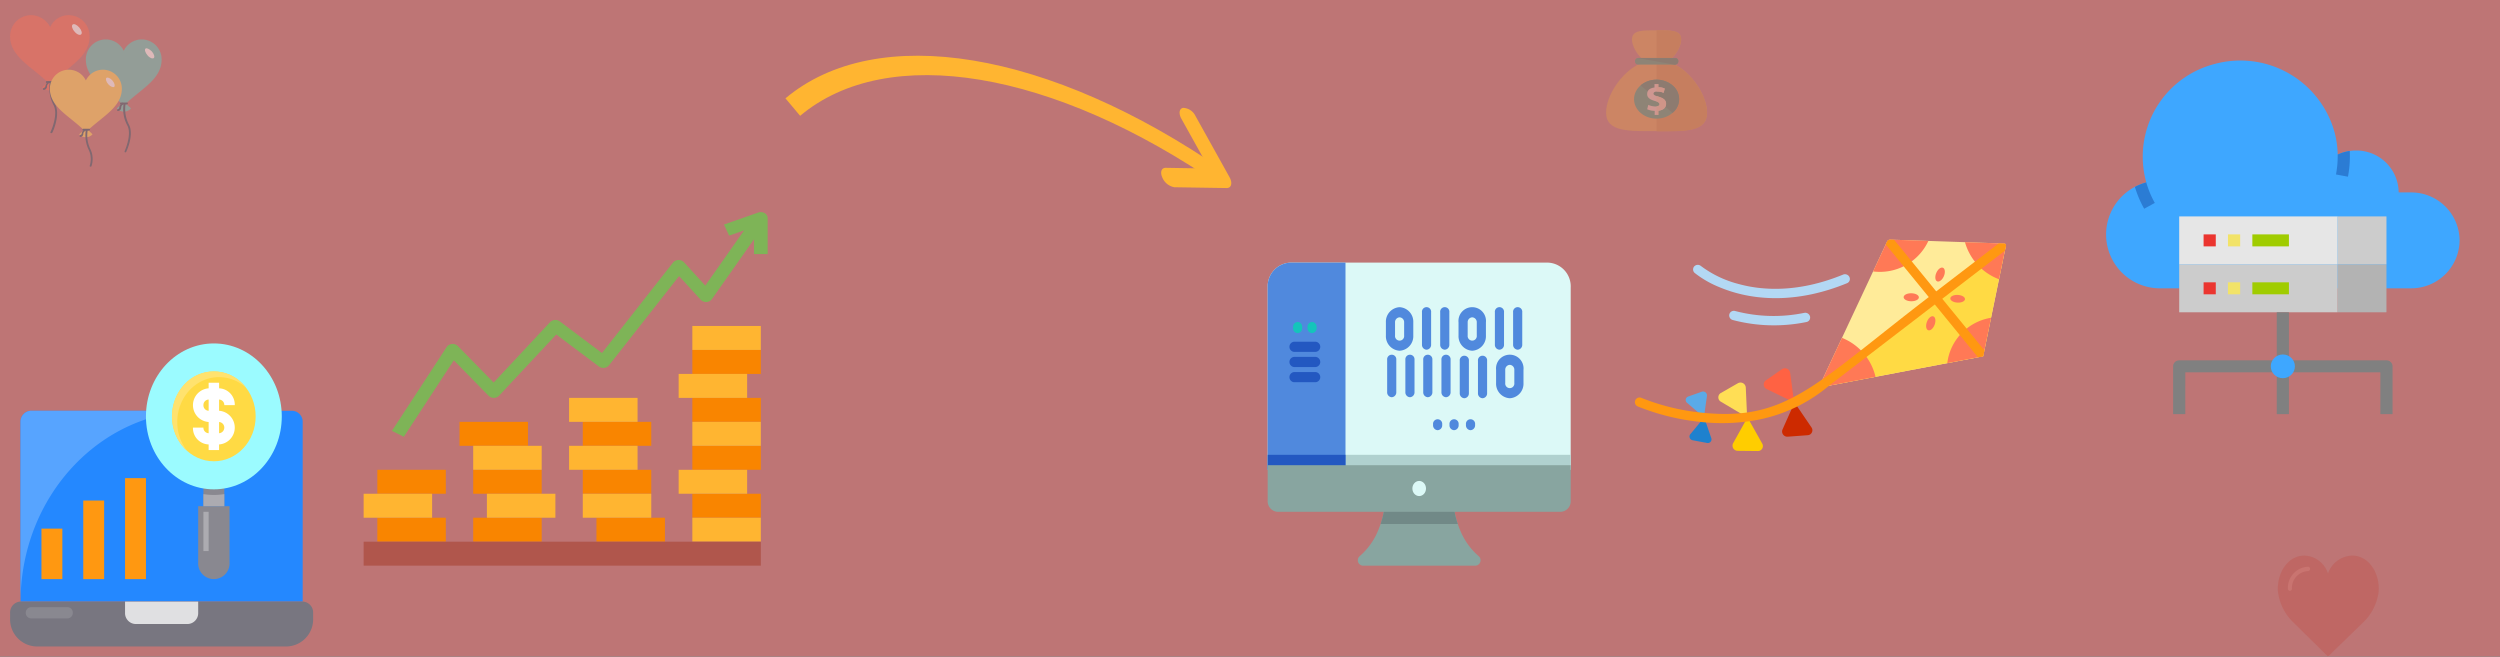 <svg xmlns="http://www.w3.org/2000/svg" xmlns:xlink="http://www.w3.org/1999/xlink" width="495" height="130" viewBox="0 0 495 130">
  <rect x="0" y="0" width="495" height="130" fill="#333333" stroke="none"/>
  <defs>
    <clipPath id="clip-income-card">
      <rect width="495" height="130"/>
    </clipPath>
  </defs>
  <g id="income-card" clip-path="url(#clip-income-card)">
    <rect width="495" height="130" fill="#be7575"/>
    <g id="Group_10" data-name="Group 10" transform="translate(451 95)" opacity="0.23">
      <path id="Path_60" data-name="Path 60" d="M9.94,18.533A5.253,5.253,0,0,1,14.736,15c2.89,0,4.97,2.687,5.232,5.889a6.354,6.354,0,0,1-.17,2.225,10.035,10.035,0,0,1-2.759,5L9.94,35,2.961,28.115a10.027,10.027,0,0,1-2.759-5,6.36,6.36,0,0,1-.17-2.226C.294,17.687,2.374,15,5.264,15A5.1,5.1,0,0,1,9.94,18.533Z" fill="#c03a2b"/>
      <path id="Path_61" data-name="Path 61" d="M2.4,21.99a.418.418,0,0,1-.4-.434,4.189,4.189,0,0,1,4-4.348.436.436,0,0,1,0,.869,3.353,3.353,0,0,0-3.2,3.479A.418.418,0,0,1,2.4,21.99Z" fill="#ed7161"/>
    </g>
    <g id="Group_17" data-name="Group 17" transform="translate(1.867 -238.134)" opacity="0.49">
      <g id="Group_11" data-name="Group 11">
        <path id="Path_62" data-name="Path 62" d="M22.633,259.062c3.25-3.249,7.5-5.123,7.5-9.121a3.941,3.941,0,0,0-7.5-1.749,3.941,3.941,0,0,0-7.5,1.749C15.133,254,19.571,255.876,22.633,259.062Z" fill="#66c6b9"/>
        <path id="Path_63" data-name="Path 63" d="M24.071,259.624a1.929,1.929,0,0,1-2.813,0c.313-.375.875-.687.875-1.187h1C23.133,258.937,23.758,259.187,24.071,259.624Z" fill="#66c6b9"/>
      </g>
      <path id="Path_64" data-name="Path 64" d="M28.2,248.317c.437.5.625,1.125.375,1.312s-.813,0-1.25-.562c-.438-.5-.625-1.125-.375-1.312C27.133,247.568,27.695,247.818,28.2,248.317Z" fill="#fff"/>
      <g id="Group_12" data-name="Group 12">
        <path id="Path_65" data-name="Path 65" d="M23.258,258.812H22.07a.188.188,0,0,1,0-.375h1.188a.166.166,0,0,1,.188.187A.2.2,0,0,1,23.258,258.812Z" fill="#415a6b"/>
        <path id="Path_66" data-name="Path 66" d="M21.508,260.124c-.063,0-.188-.063-.188-.125a.325.325,0,0,1,.125-.25c.188-.063.313-.125.313-.437a1.488,1.488,0,0,1,.562-.813.183.183,0,0,1,.188.313.763.763,0,0,0-.375.562c0,.437-.187.625-.625.75Z" fill="#415a6b"/>
        <path id="Path_67" data-name="Path 67" d="M23.633,262.747a6.716,6.716,0,0,1-.625-4.123v-.062h-.375a6.688,6.688,0,0,0,.687,4.373c1,1.811-.5,5.06-.5,5.122-.062.125,0,.187.063.25h.063c.062,0,.125-.063.187-.125C23.195,268.057,24.758,264.746,23.633,262.747Z" fill="#415a6b"/>
      </g>
      <g id="Group_13" data-name="Group 13">
        <path id="Path_68" data-name="Path 68" d="M8.008,254.876c3.438-3.435,7.875-5.372,7.875-9.557a4.174,4.174,0,0,0-4.125-4.185,3.992,3.992,0,0,0-3.687,2.373,4.314,4.314,0,0,0-3.813-2.373,4.174,4.174,0,0,0-4.125,4.185C.133,249.567,4.82,251.5,8.008,254.876Z" fill="#f3705a"/>
        <path id="Path_69" data-name="Path 69" d="M9.446,255.439a2.076,2.076,0,0,1-2.938,0c.313-.438.938-.688.938-1.25H8.508C8.508,254.689,9.133,255,9.446,255.439Z" fill="#f3705a"/>
      </g>
      <path id="Path_70" data-name="Path 70" d="M13.82,243.57c.5.562.626,1.187.375,1.374-.25.25-.874,0-1.312-.562-.5-.562-.625-1.187-.375-1.374C12.758,242.758,13.321,243.008,13.82,243.57Z" fill="#fff"/>
      <g id="Group_14" data-name="Group 14">
        <path id="Path_71" data-name="Path 71" d="M8.633,254.564H7.383a.188.188,0,0,1,0-.375h1.25a.166.166,0,0,1,.188.188C8.883,254.439,8.758,254.564,8.633,254.564Z" fill="#415a6b"/>
        <path id="Path_72" data-name="Path 72" d="M6.821,255.938c-.063,0-.188-.062-.188-.125a.327.327,0,0,1,.125-.25.469.469,0,0,0,.375-.437,1.724,1.724,0,0,1,.563-.874.182.182,0,1,1,.187.312,1.051,1.051,0,0,0-.438.562.716.716,0,0,1-.624.812Z" fill="#415a6b"/>
        <path id="Path_73" data-name="Path 73" d="M9.008,258.687a6.808,6.808,0,0,1-.625-4.31v-.063H8.008a7.239,7.239,0,0,0,.687,4.56c1.063,1.874-.5,5.31-.562,5.372-.063.125,0,.25.125.25H8.32c.063,0,.125-.062.188-.125S10.2,260.748,9.008,258.687Z" fill="#415a6b"/>
      </g>
      <g id="Group_15" data-name="Group 15">
        <path id="Path_74" data-name="Path 74" d="M15.133,264.309c3.125-3.061,7.125-4.873,7.125-8.621a3.747,3.747,0,0,0-7.125-1.624,3.747,3.747,0,0,0-7.125,1.624C8.008,259.5,12.258,261.248,15.133,264.309Z" fill="#ffd15c"/>
        <path id="Path_75" data-name="Path 75" d="M16.445,264.746a1.812,1.812,0,0,1-2.625,0c.313-.375.875-.625.875-1.124h.938C15.633,264.121,16.2,264.371,16.445,264.746Z" fill="#ffd15c"/>
      </g>
      <path id="Path_76" data-name="Path 76" d="M20.383,254.064c.438.5.562,1.062.375,1.25s-.75,0-1.188-.5-.562-1.062-.375-1.249S19.946,253.565,20.383,254.064Z" fill="#fff"/>
      <g id="Group_16" data-name="Group 16">
        <path id="Path_77" data-name="Path 77" d="M15.758,264H14.633a.188.188,0,0,1,0-.375h1.125a.166.166,0,0,1,.188.187C15.883,263.934,15.821,264,15.758,264Z" fill="#415a6b"/>
        <path id="Path_78" data-name="Path 78" d="M14.071,265.246c-.063,0-.188-.063-.188-.125a.327.327,0,0,1,.125-.25c.187-.062.312-.125.312-.375a1.309,1.309,0,0,1,.5-.749.182.182,0,1,1,.188.312.776.776,0,0,0-.375.5.63.63,0,0,1-.562.687Z" fill="#415a6b"/>
        <path id="Path_79" data-name="Path 79" d="M15.883,270.993c0,.187.375.187.375,0a4.461,4.461,0,0,0-.188-3.248,6.2,6.2,0,0,1-.562-3.873v-.063h-.375a6.639,6.639,0,0,0,.625,4.123A4.286,4.286,0,0,1,15.883,270.993Z" fill="#415a6b"/>
      </g>
    </g>
    <g id="Group_24" data-name="Group 24" transform="translate(155.521 19.472) rotate(-40)">
      <path id="Path_110" data-name="Path 110" d="M56.407,126.834v4.517c22.629,0,44.179,25.2,54.91,64.2l2.355-1.943C102.513,153.046,80.035,126.834,56.407,126.834Z" transform="translate(-56.407 -126.834)" fill="#ffb531"/>
      <path id="Path_111" data-name="Path 111" d="M115.1,125.553c-.561,0-1.059.623-1.237,1.544l-2.133,11.079-6.481-5.623c-.645-.557-1.428-.1-1.751,1.012a3.187,3.187,0,0,0,.585,3.031l7.825,6.774c.643.563,1.427.116,1.752-1,.029-.1.053-.2.074-.309l2.609-13.55a2.844,2.844,0,0,0-.834-2.847A.8.8,0,0,0,115.1,125.553Z" transform="translate(-56.407 -73.613)" fill="#ffb531"/>
    </g>
    <g id="Group_84" data-name="Group 84" transform="translate(-22 -158)">
      <path id="Path_206" data-name="Path 206" d="M81.931,241.556v35.555H26.069V241.556a2.157,2.157,0,0,1,2.069-2.223H79.862A2.157,2.157,0,0,1,81.931,241.556Z" fill="#2488ff"/>
      <path id="Path_207" data-name="Path 207" d="M62.276,252.667h4.138v5.555H62.276Z" fill="#898890"/>
      <path id="Path_208" data-name="Path 208" d="M67.448,258.222v11.111a3.111,3.111,0,1,1-6.207,0V258.222Z" fill="#898890"/>
      <path id="Path_209" data-name="Path 209" d="M62.276,259.333H63.31v7.778H62.276Z" fill="#acabb1"/>
      <path id="Path_210" data-name="Path 210" d="M66.414,255.833v2.389H62.276v-2.389A12.881,12.881,0,0,0,66.414,255.833Z" fill="#acabb1"/>
      <path id="Path_211" data-name="Path 211" d="M61.241,239.333h-33.1a2.157,2.157,0,0,0-2.069,2.223v35.555C26.126,256.272,41.84,239.394,61.241,239.333Z" fill="#57a4ff"/>
      <path id="Path_212" data-name="Path 212" d="M84,279.333v1.111A5.374,5.374,0,0,1,78.828,286H29.172A5.374,5.374,0,0,1,24,280.444v-1.111a2.157,2.157,0,0,1,2.069-2.222H81.931A2.157,2.157,0,0,1,84,279.333Z" fill="#787680"/>
      <path id="Path_213" data-name="Path 213" d="M61.241,277.111v2.222a2.156,2.156,0,0,1-2.069,2.223H48.828a2.156,2.156,0,0,1-2.069-2.223v-2.222Z" fill="#e0e0e2"/>
      <g id="Group_83" data-name="Group 83">
        <path id="Path_214" data-name="Path 214" d="M30.207,262.667h4.138v10H30.207Z" fill="#ff9811"/>
        <path id="Path_215" data-name="Path 215" d="M38.483,257.111h4.138v15.556H38.483Z" fill="#ff9811"/>
        <path id="Path_216" data-name="Path 216" d="M46.759,252.667H50.9v20H46.759Z" fill="#ff9811"/>
      </g>
      <path id="Path_217" data-name="Path 217" d="M28.138,278.222h7.241a1.075,1.075,0,0,1,1.035,1.111h0a1.075,1.075,0,0,1-1.035,1.111H28.138a1.075,1.075,0,0,1-1.035-1.111h0A1.076,1.076,0,0,1,28.138,278.222Z" fill="#898890"/>
      <ellipse id="Ellipse_27" data-name="Ellipse 27" cx="13.448" cy="14.444" rx="13.448" ry="14.444" transform="translate(50.897 226)" fill="#9bfbff"/>
      <ellipse id="Ellipse_28" data-name="Ellipse 28" cx="8.276" cy="8.889" rx="8.276" ry="8.889" transform="translate(56.069 231.556)" fill="#ffda44"/>
      <path id="Path_218" data-name="Path 218" d="M65.379,239.333v-2.222a1.075,1.075,0,0,1,1.035,1.111h2.069a3.225,3.225,0,0,0-3.1-3.333v-1.111H63.31v1.111a3.342,3.342,0,0,0,0,6.667v2.222a1.075,1.075,0,0,1-1.034-1.111H60.207A3.224,3.224,0,0,0,63.31,246v1.111h2.069V246a3.342,3.342,0,0,0,0-6.667Zm-3.1-1.111a1.075,1.075,0,0,1,1.034-1.111v2.222A1.074,1.074,0,0,1,62.276,238.222Zm3.1,5.556v-2.222a1.114,1.114,0,0,1,0,2.222Z" fill="#fff"/>
      <path id="Path_219" data-name="Path 219" d="M57.1,241.556c0-4.91,3.709-8.888,8.28-8.886a7.939,7.939,0,0,1,5.306,2.071,7.89,7.89,0,0,0-11.654-1.153,9.348,9.348,0,0,0-1.074,12.518,8.579,8.579,0,0,0,1.074,1.153A9.252,9.252,0,0,1,57.1,241.556Z" fill="#ffe26e"/>
    </g>
    <g id="Group_86" data-name="Group 86" transform="translate(72 -159)">
      <g id="Group_85" data-name="Group 85">
        <path id="Path_220" data-name="Path 220" d="M21.695,261.509H35.254v4.745H21.695Z" fill="#f98500"/>
        <path id="Path_221" data-name="Path 221" d="M2.712,261.509H16.271v4.745H2.712Z" fill="#f98500"/>
        <path id="Path_222" data-name="Path 222" d="M46.1,261.509H59.661v4.745H46.1Z" fill="#f98500"/>
        <path id="Path_223" data-name="Path 223" d="M65.085,256.763H78.644v4.746H65.085Z" fill="#f98500"/>
        <path id="Path_224" data-name="Path 224" d="M21.695,252.017H35.254v4.746H21.695Z" fill="#f98500"/>
        <path id="Path_225" data-name="Path 225" d="M2.712,252.017H16.271v4.746H2.712Z" fill="#f98500"/>
        <path id="Path_226" data-name="Path 226" d="M18.983,242.525H32.542v4.746H18.983Z" fill="#f98500"/>
        <path id="Path_227" data-name="Path 227" d="M43.39,252.017H56.949v4.746H43.39Z" fill="#f98500"/>
        <path id="Path_228" data-name="Path 228" d="M65.085,247.271H78.644v4.746H65.085Z" fill="#f98500"/>
        <path id="Path_229" data-name="Path 229" d="M65.085,237.78H78.644v4.745H65.085Z" fill="#f98500"/>
        <path id="Path_230" data-name="Path 230" d="M65.085,228.288H78.644v4.746H65.085Z" fill="#f98500"/>
        <path id="Path_231" data-name="Path 231" d="M43.39,242.525H56.949v4.746H43.39Z" fill="#f98500"/>
      </g>
      <path id="Path_232" data-name="Path 232" d="M24.407,256.763H37.966v4.746H24.407Z" fill="#ffb531"/>
      <path id="Path_233" data-name="Path 233" d="M21.695,247.271H35.254v4.746H21.695Z" fill="#ffb531"/>
      <path id="Path_234" data-name="Path 234" d="M65.085,261.509H78.644v4.745H65.085Z" fill="#ffb531"/>
      <path id="Path_235" data-name="Path 235" d="M0,256.763H13.559v4.746H0Z" fill="#ffb531"/>
      <path id="Path_236" data-name="Path 236" d="M43.39,256.763H56.949v4.746H43.39Z" fill="#ffb531"/>
      <path id="Path_237" data-name="Path 237" d="M62.373,252.017H75.932v4.746H62.373Z" fill="#ffb531"/>
      <path id="Path_238" data-name="Path 238" d="M40.678,247.271H54.237v4.746H40.678Z" fill="#ffb531"/>
      <path id="Path_239" data-name="Path 239" d="M65.085,242.525H78.644v4.746H65.085Z" fill="#ffb531"/>
      <path id="Path_240" data-name="Path 240" d="M62.373,233.034H75.932v4.746H62.373Z" fill="#ffb531"/>
      <path id="Path_241" data-name="Path 241" d="M65.085,223.542H78.644v4.746H65.085Z" fill="#ffb531"/>
      <path id="Path_242" data-name="Path 242" d="M40.678,237.78H54.237v4.745H40.678Z" fill="#ffb531"/>
      <path id="Path_243" data-name="Path 243" d="M79.4,201.2a1.525,1.525,0,0,0-1.265-.119l-6.78,2.373,1.009,2.2,2.971-1.04-7.688,10.932-4.22-4.616a1.385,1.385,0,0,0-1.108-.446,1.412,1.412,0,0,0-1.069.513l-14.06,17.9-8.346-6.26a1.483,1.483,0,0,0-1-.281,1.422,1.422,0,0,0-.93.43L25.738,234.745l-7.082-7.228a1.458,1.458,0,0,0-1.157-.409,1.381,1.381,0,0,0-1.049.592L5.6,244.31l2.355,1.177,9.9-15.147,6.884,7.024a1.515,1.515,0,0,0,1.044.416,1.437,1.437,0,0,0,1.034-.436l11.325-12.111,8.438,6.328a1.491,1.491,0,0,0,1.058.276,1.393,1.393,0,0,0,.943-.505l13.875-17.665,4.282,4.685a1.477,1.477,0,0,0,1.143.442,1.393,1.393,0,0,0,1.071-.562l8.336-11.854V209.3H80v-7.119A1.155,1.155,0,0,0,79.4,201.2Z" fill="#7eb457"/>
      <path id="Path_244" data-name="Path 244" d="M0,266.254H78.644V271H0Z" fill="#b0564c"/>
    </g>
    <g id="Group_90" data-name="Group 90" transform="translate(251 -174)">
      <path id="Path_245" data-name="Path 245" d="M41.2,286H18.8a1.072,1.072,0,0,1-.574-1.885,13.462,13.462,0,0,0,3.656-5.106A18.45,18.45,0,0,0,23.3,272.8H36.7a18.462,18.462,0,0,0,1.418,6.21,13.472,13.472,0,0,0,3.656,5.106A1.072,1.072,0,0,1,41.2,286Z" fill="#88a5a0"/>
      <path id="Path_246" data-name="Path 246" d="M37.642,277.753A18.251,18.251,0,0,1,36.7,272.8H23.3a18.232,18.232,0,0,1-.944,4.954Z" fill="#718987"/>
      <path id="Path_247" data-name="Path 247" d="M60,230.937v36.071H0V230.937A4.709,4.709,0,0,1,4.444,226h51.11A4.709,4.709,0,0,1,60,230.937Z" fill="#dcf9f7"/>
      <rect id="Rectangle_1" data-name="Rectangle 1" width="59.999" height="2.954" transform="translate(0 264.054)" fill="#b0d1cf"/>
      <path id="Path_248" data-name="Path 248" d="M15.408,226v41.008H0V230.937A4.709,4.709,0,0,1,4.444,226Z" fill="#5089dd"/>
      <rect id="Rectangle_2" data-name="Rectangle 2" width="15.408" height="2.954" transform="translate(0 264.054)" fill="#2358c1"/>
      <path id="Path_249" data-name="Path 249" d="M58.033,275.339H1.967A2.085,2.085,0,0,1,0,273.154v-7.047H60v7.047A2.085,2.085,0,0,1,58.033,275.339Z" fill="#88a5a0"/>
      <ellipse id="Ellipse_29" data-name="Ellipse 29" cx="1.349" cy="1.498" rx="1.349" ry="1.498" transform="translate(28.651 269.225)" fill="#dcf9f7"/>
      <g id="Group_87" data-name="Group 87">
        <path id="Path_250" data-name="Path 250" d="M5.933,239.959a.959.959,0,0,1-.905-1.005v-.205a.959.959,0,0,1,.905-1,.959.959,0,0,1,.9,1v.205A.959.959,0,0,1,5.933,239.959Z" fill="#14c4bb"/>
        <path id="Path_251" data-name="Path 251" d="M8.786,239.959a.959.959,0,0,1-.905-1.005v-.205a.959.959,0,0,1,.905-1,.959.959,0,0,1,.906,1v.205A.959.959,0,0,1,8.786,239.959Z" fill="#14c4bb"/>
      </g>
      <g id="Group_88" data-name="Group 88">
        <path id="Path_252" data-name="Path 252" d="M9.505,243.672H5.214a1.011,1.011,0,0,1,0-2.011H9.505a1.011,1.011,0,0,1,0,2.011Z" fill="#2358c1"/>
        <path id="Path_253" data-name="Path 253" d="M9.505,246.675H5.214a1.011,1.011,0,0,1,0-2.011H9.505a1.011,1.011,0,0,1,0,2.011Z" fill="#2358c1"/>
        <path id="Path_254" data-name="Path 254" d="M9.505,249.679H5.214a1.011,1.011,0,0,1,0-2.011H9.505a1.011,1.011,0,0,1,0,2.011Z" fill="#2358c1"/>
      </g>
      <g id="Group_89" data-name="Group 89">
        <path id="Path_255" data-name="Path 255" d="M26.119,243.446a2.877,2.877,0,0,1-2.712-3.012v-2.6a2.878,2.878,0,0,1,2.712-3.013,2.878,2.878,0,0,1,2.712,3.013v2.6A2.877,2.877,0,0,1,26.119,243.446Zm0-6.614a.956.956,0,0,0-.9,1v2.6a.906.906,0,1,0,1.8,0v-2.6A.956.956,0,0,0,26.119,236.832Z" fill="#5089dd"/>
        <path id="Path_256" data-name="Path 256" d="M40.5,243.446a2.877,2.877,0,0,1-2.712-3.012v-2.6a2.727,2.727,0,1,1,5.424,0v2.6A2.877,2.877,0,0,1,40.5,243.446Zm0-6.614a.956.956,0,0,0-.9,1v2.6a.906.906,0,1,0,1.8,0v-2.6A.956.956,0,0,0,40.5,236.832Z" fill="#5089dd"/>
        <path id="Path_257" data-name="Path 257" d="M31.457,243.243a.961.961,0,0,1-.906-1.006v-6.411a.911.911,0,1,1,1.811,0v6.411A.96.96,0,0,1,31.457,243.243Z" fill="#5089dd"/>
        <path id="Path_258" data-name="Path 258" d="M35.064,243.243a.961.961,0,0,1-.906-1.006v-6.411a.911.911,0,1,1,1.811,0v6.411A.96.96,0,0,1,35.064,243.243Z" fill="#5089dd"/>
        <path id="Path_259" data-name="Path 259" d="M45.892,243.243a.961.961,0,0,1-.906-1.006v-6.411a.911.911,0,1,1,1.811,0v6.411A.96.96,0,0,1,45.892,243.243Z" fill="#5089dd"/>
        <path id="Path_260" data-name="Path 260" d="M49.5,243.243a.96.96,0,0,1-.905-1.006v-6.411a.911.911,0,1,1,1.811,0v6.411A.96.96,0,0,1,49.5,243.243Z" fill="#5089dd"/>
        <path id="Path_261" data-name="Path 261" d="M47.938,252.853a2.877,2.877,0,0,1-2.712-3.012v-2.6a2.727,2.727,0,1,1,5.424,0v2.6A2.877,2.877,0,0,1,47.938,252.853Zm0-6.614a.956.956,0,0,0-.9,1v2.6a.906.906,0,1,0,1.8,0v-2.6A.956.956,0,0,0,47.938,246.239Z" fill="#5089dd"/>
        <path id="Path_262" data-name="Path 262" d="M31.7,252.65a.959.959,0,0,1-.9-1.006v-6.411a.91.91,0,1,1,1.811,0v6.411A.96.96,0,0,1,31.7,252.65Z" fill="#5089dd"/>
        <path id="Path_263" data-name="Path 263" d="M35.31,252.65a.959.959,0,0,1-.905-1.006v-6.411a.91.91,0,1,1,1.811,0v6.411A.96.96,0,0,1,35.31,252.65Z" fill="#5089dd"/>
        <path id="Path_264" data-name="Path 264" d="M24.562,252.65a.96.96,0,0,1-.906-1.006v-6.411a.91.91,0,1,1,1.811,0v6.411A.959.959,0,0,1,24.562,252.65Z" fill="#5089dd"/>
        <path id="Path_265" data-name="Path 265" d="M28.169,252.65a.96.96,0,0,1-.906-1.006v-6.411a.91.91,0,1,1,1.811,0v6.411A.959.959,0,0,1,28.169,252.65Z" fill="#5089dd"/>
        <path id="Path_266" data-name="Path 266" d="M42.543,252.853a.96.96,0,0,1-.906-1v-6.411a.911.911,0,1,1,1.811,0v6.411A.959.959,0,0,1,42.543,252.853Z" fill="#5089dd"/>
        <path id="Path_267" data-name="Path 267" d="M38.936,252.853a.96.96,0,0,1-.906-1v-6.411a.911.911,0,1,1,1.811,0v6.411A.959.959,0,0,1,38.936,252.853Z" fill="#5089dd"/>
        <path id="Path_268" data-name="Path 268" d="M33.652,259.178a.96.96,0,0,1-.906-1.005v-.158a.91.91,0,1,1,1.811,0v.158A.959.959,0,0,1,33.652,259.178Z" fill="#5089dd"/>
        <path id="Path_269" data-name="Path 269" d="M36.9,259.178a.959.959,0,0,1-.9-1.005v-.158a.91.91,0,1,1,1.811,0v.158A.96.96,0,0,1,36.9,259.178Z" fill="#5089dd"/>
        <path id="Path_270" data-name="Path 270" d="M40.159,259.178a.959.959,0,0,1-.9-1.005v-.158a.91.91,0,1,1,1.81,0v.158A.959.959,0,0,1,40.159,259.178Z" fill="#5089dd"/>
      </g>
    </g>
    <g id="Group_94" data-name="Group 94" transform="translate(426.382 -184.779) rotate(23)">
      <path id="Path_271" data-name="Path 271" d="M68.722,248.166a.052.052,0,0,1-.023.053l-.848.566c-3.842,2.572-19.657,13.157-24.932,16.689h0l-1.706,1.143-.014.009a.017.017,0,0,1-.026-.013c0-.144.032-.875.074-2.025.233-6.354.932-25.5,1.07-29.246.012-.326.02-.533.023-.608a.675.675,0,0,1,.432-.6l.712-.279c3.612-1.4,15.752-6.066,19.352-7.444l1.015-.389a.342.342,0,0,1,.2-.014.334.334,0,0,1,.26.259l.2,1.011c.729,3.619,3.205,15.924,3.976,19.745C68.637,247.747,68.722,248.166,68.722,248.166Z" fill="#ffeb99"/>
      <path id="Path_272" data-name="Path 272" d="M68.722,248.166a.052.052,0,0,1-.023.053l-.848.566c-3.842,2.572-19.657,13.157-24.932,16.689h0l-1.706,1.143,22.842-40.608a.335.335,0,0,1,.26.259s.073.368.2,1.011c.729,3.619,3.205,15.924,3.976,19.745C68.637,247.747,68.722,248.166,68.722,248.166Z" fill="#ffda44"/>
      <path id="Path_273" data-name="Path 273" d="M18.074,278.362l2.112-1.934a.771.771,0,0,1,1.26.35l1.113,4.157-4.2-1.341A.725.725,0,0,1,18.074,278.362Z" fill="#5aaae7"/>
      <path id="Path_274" data-name="Path 274" d="M25.115,285.358l-2.838.622a.746.746,0,0,1-.9-.921l1.239-4.124,2.9,3.223A.728.728,0,0,1,25.115,285.358Z" fill="#1e81ce"/>
      <path id="Path_275" data-name="Path 275" d="M30.982,269.411l2.07-3.293a1.05,1.05,0,0,1,1.777.022l3.013,5.092-6.033-.309A.994.994,0,0,1,30.982,269.411Z" fill="#ff6243"/>
      <path id="Path_276" data-name="Path 276" d="M42.856,276.158l-3.521,1.812a1.03,1.03,0,0,1-1.516-.895l.1-5.863,5.026,3.238A.979.979,0,0,1,42.856,276.158Z" fill="#cd2a00"/>
      <path id="Path_277" data-name="Path 277" d="M23.753,275.194l2.357-3.108a1.05,1.05,0,0,1,1.769.171l2.546,5.323-5.983-.81A.99.99,0,0,1,23.753,275.194Z" fill="#ffde55"/>
      <path id="Path_278" data-name="Path 278" d="M34.98,282.906l-3.669,1.512a1.025,1.025,0,0,1-1.43-1.019l.621-5.833,4.718,3.645A.981.981,0,0,1,34.98,282.906Z" fill="#ffcd00"/>
      <g id="Group_91" data-name="Group 91">
        <ellipse id="Ellipse_30" data-name="Ellipse 30" cx="0.817" cy="1.464" rx="0.817" ry="1.464" transform="translate(53.735 235.174)" fill="#ff7956"/>
        <ellipse id="Ellipse_31" data-name="Ellipse 31" cx="1.454" cy="0.763" rx="1.454" ry="0.763" transform="translate(58.001 239.47) rotate(-19.962)" fill="#ff7956"/>
        <ellipse id="Ellipse_32" data-name="Ellipse 32" cx="0.817" cy="1.464" rx="0.817" ry="1.464" transform="translate(55.745 244.815) rotate(-2.549)" fill="#ff7956"/>
        <ellipse id="Ellipse_33" data-name="Ellipse 33" cx="1.508" cy="0.793" rx="1.508" ry="0.793" transform="matrix(0.926, -0.379, 0.379, 0.926, 49.358, 242.843)" fill="#ff7956"/>
      </g>
      <g id="Group_92" data-name="Group 92">
        <path id="Path_279" data-name="Path 279" d="M15.248,256.01a19.877,19.877,0,0,1-5.524-.675.915.915,0,0,1-.611-1.162.961.961,0,0,1,1.2-.59,21.259,21.259,0,0,0,8.271.359c4.53-.607,11.382-2.8,18.3-9.8a.979.979,0,0,1,1.349-.03.9.9,0,0,1,.03,1.3c-7.34,7.424-14.672,9.734-19.531,10.365A27.077,27.077,0,0,1,15.248,256.01Z" fill="#b3d8f4"/>
        <path id="Path_280" data-name="Path 280" d="M20.158,260.971a.945.945,0,0,1-.945-.8.929.929,0,0,1,.818-1.037,30,30,0,0,0,12.739-5.013.975.975,0,0,1,1.328.227.9.9,0,0,1-.235,1.283,31.95,31.95,0,0,1-13.576,5.329A.957.957,0,0,1,20.158,260.971Z" fill="#b3d8f4"/>
      </g>
      <g id="Group_93" data-name="Group 93">
        <path id="Path_281" data-name="Path 281" d="M65.655,232.935q-.2.009-.408.009a11.022,11.022,0,0,1-8.661-4.134l7.262-2.787a.346.346,0,0,1,.465.245C64.314,226.274,64.9,229.213,65.655,232.935Z" fill="#ff7956"/>
        <path id="Path_282" data-name="Path 282" d="M50.695,260.268l-9.5,6.358a.016.016,0,0,1-.025-.014s.178-4.882.4-10.851c.06,0,.121,0,.182,0A11.007,11.007,0,0,1,50.695,260.268Z" fill="#ff7956"/>
        <path id="Path_283" data-name="Path 283" d="M68.722,248.166a.052.052,0,0,1-.023.053l-5.976,4a10.226,10.226,0,0,1-.411-2.873,10.431,10.431,0,0,1,4.879-8.778C68.028,244.724,68.721,248.166,68.722,248.166Z" fill="#ff7956"/>
        <path id="Path_284" data-name="Path 284" d="M49.818,231.41a10.594,10.594,0,0,1-7.72,9.845c.115-3.133.2-5.573.239-6.521a.675.675,0,0,1,.433-.6C43.794,233.732,46.587,232.655,49.818,231.41Z" fill="#ff7956"/>
      </g>
      <path id="Path_285" data-name="Path 285" d="M68.492,247.024l-11.668-6.143,7.692-13.6c-.13-.643-.2-1.011-.2-1.011a.345.345,0,0,0-.464-.245l-1.015.389L55.149,240l-11.667-6.144-.712.279a.676.676,0,0,0-.433.6c0,.075-.01.282-.023.608l11.92,6.275c-14.153,25.03-16.263,33.712-32.605,38.682a43.988,43.988,0,0,1-11.938,1.919.922.922,0,1,0-.028,1.843h.123a45.631,45.631,0,0,0,12.356-1.987,38.344,38.344,0,0,0,10.647-5.011,31.018,31.018,0,0,0,10.128-11.59h0L55.909,242.5l11.942,6.286.848-.566a.052.052,0,0,0,.023-.053S68.637,247.747,68.492,247.024Z" fill="#ff9811"/>
    </g>
    <g id="Group_96" data-name="Group 96" transform="translate(284.36 -232.839)" opacity="0.26">
      <path id="Path_286" data-name="Path 286" d="M53.64,255.108c0,3.922-4.461,3.7-10,3.7s-10,.193-10-3.7c0-3.922,4.461-10.449,10-10.449C49.179,244.691,53.64,251.218,53.64,255.108Z" fill="#f2b233"/>
      <path id="Path_287" data-name="Path 287" d="M43.64,244.691c5.539,0,10,6.527,10,10.449s-4.461,3.7-10,3.7" fill="#dd981d"/>
      <path id="Path_288" data-name="Path 288" d="M38.77,240.641c0-1.9,2.193-1.8,4.87-1.8s4.87-.1,4.87,1.8-2.193,5.079-4.87,5.079S38.77,242.537,38.77,240.641Z" fill="#f2b233"/>
      <path id="Path_289" data-name="Path 289" d="M43.64,238.84c2.677,0,4.87-.1,4.87,1.8s-2.193,5.079-4.87,5.079" fill="#dd981d"/>
      <path id="Path_290" data-name="Path 290" d="M47.915,245.045a.626.626,0,0,1-.669.579H40.034a.626.626,0,0,1-.669-.579v-.161a.626.626,0,0,1,.669-.578h7.249a.626.626,0,0,1,.669.578v.161Z" fill="#04af76"/>
      <path id="Path_291" data-name="Path 291" d="M39.923,244.338h7.36a.626.626,0,0,1,.669.578v.161c0,.322-.371.579-.743.579" fill="#008c61"/>
      <ellipse id="Ellipse_34" data-name="Ellipse 34" cx="4.461" cy="3.858" rx="4.461" ry="3.858" transform="translate(39.179 248.614)" fill="#04af76"/>
      <path id="Path_292" data-name="Path 292" d="M40.48,249.739a4.972,4.972,0,0,1,6.32,0,3.5,3.5,0,0,1,0,5.465" fill="#008c61"/>
      <path id="Path_293" data-name="Path 293" d="M43.268,255.59v-.8a3.556,3.556,0,0,1-1.487-.321L42,253.6a3.566,3.566,0,0,0,1.413.321c.483,0,.818-.161.818-.45s-.26-.45-.93-.643c-.929-.257-1.524-.643-1.524-1.35,0-.643.335-1.157,1.45-1.318v-.675h.744v.643a2.742,2.742,0,0,1,1.264.257l-.224.836a2.81,2.81,0,0,0-1.226-.257c-.558,0-.744.192-.744.417,0,.258.3.386,1.041.643,1,.322,1.413.708,1.413,1.383s-.409,1.222-1.524,1.382v.8Z" fill="#fff6e1"/>
      <g id="Group_95" data-name="Group 95">
        <path id="Path_294" data-name="Path 294" d="M43.64,249.482v1.479h.186a2.815,2.815,0,0,1,1.227.257l.223-.836a2.477,2.477,0,0,0-1.264-.257v-.643Z" fill="#ffeebd"/>
        <path id="Path_295" data-name="Path 295" d="M44.123,251.989c-.186-.064-.371-.128-.483-.16v1.093c.372.16.6.321.6.546,0,.257-.223.386-.6.45v1.672h.372v-.836c1.115-.161,1.524-.707,1.524-1.382S45.127,252.311,44.123,251.989Z" fill="#ffeebd"/>
      </g>
    </g>
    <g id="Group_98" data-name="Group 98" transform="translate(392.999 -212.984)">
      <path id="Path_296" data-name="Path 296" d="M94,260.579a9.572,9.572,0,0,1-9.653,9.491H34.863a10.657,10.657,0,0,1-2.9-20.964l0-.006a18.945,18.945,0,0,1,13.378-23.406,19.357,19.357,0,0,1,23.811,13.15,18.672,18.672,0,0,1,.714,4.742,8.539,8.539,0,0,1,2.39-.713,8.652,8.652,0,0,1,1.235-.089,8.376,8.376,0,0,1,8.448,8.3h2.414A9.574,9.574,0,0,1,94,260.578Z" fill="#3ea7ff"/>
      <path id="Path_297" data-name="Path 297" d="M31.961,249.1a18.678,18.678,0,0,0,1.695,4.064l-2.11,1.15a20.934,20.934,0,0,1-1.835-4.324,11.018,11.018,0,0,1,2.247-.888l0-.006Z" fill="#2b7cd4"/>
      <path id="Path_298" data-name="Path 298" d="M72.277,243.97a21.07,21.07,0,0,1-.381,4l-2.372-.442a18.814,18.814,0,0,0,.339-3.559c0-.127,0-.256,0-.384a8.539,8.539,0,0,1,2.39-.713C72.268,243.236,72.278,243.6,72.277,243.97Z" fill="#2b7cd4"/>
      <path id="Path_299" data-name="Path 299" d="M38.484,265.325H69.863v9.491H38.484Z" fill="#ccc"/>
      <path id="Path_300" data-name="Path 300" d="M43.312,268.884h2.413v2.373H43.312Z" fill="#eb352f"/>
      <path id="Path_301" data-name="Path 301" d="M48.139,268.884h2.414v2.373H48.139Z" fill="#f2e368"/>
      <path id="Path_302" data-name="Path 302" d="M52.967,268.884h7.241v2.373H52.967Z" fill="#a0cc00"/>
      <path id="Path_303" data-name="Path 303" d="M38.484,255.834H69.863v9.491H38.484Z" fill="#e6e6e6"/>
      <path id="Path_304" data-name="Path 304" d="M43.312,259.393h2.413v2.373H43.312Z" fill="#eb352f"/>
      <path id="Path_305" data-name="Path 305" d="M48.139,259.393h2.414v2.373H48.139Z" fill="#f2e368"/>
      <path id="Path_306" data-name="Path 306" d="M52.967,259.393h7.241v2.373H52.967Z" fill="#a0cc00"/>
      <path id="Path_307" data-name="Path 307" d="M69.863,265.325h9.656v9.491H69.863Z" fill="#b3b3b3"/>
      <path id="Path_308" data-name="Path 308" d="M69.863,255.834h9.656v9.491H69.863Z" fill="#ccc"/>
      <g id="Group_97" data-name="Group 97">
        <path id="Path_309" data-name="Path 309" d="M57.794,274.816h2.414v9.49H57.794Z" fill="gray"/>
        <path id="Path_310" data-name="Path 310" d="M57.794,286.679h2.414v8.305H57.794Z" fill="gray"/>
        <path id="Path_311" data-name="Path 311" d="M80.726,294.984H78.312V286.7h-18.1v-2.373H79.519a1.2,1.2,0,0,1,1.207,1.187Z" fill="gray"/>
        <path id="Path_312" data-name="Path 312" d="M39.691,294.984H37.277v-9.466a1.2,1.2,0,0,1,1.207-1.187h19.31V286.7h-18.1Z" fill="gray"/>
      </g>
      <ellipse id="Ellipse_35" data-name="Ellipse 35" cx="2.389" cy="2.348" rx="2.389" ry="2.348" transform="translate(56.613 283.17)" fill="#3ea7ff"/>
    </g>
  </g>
</svg>
